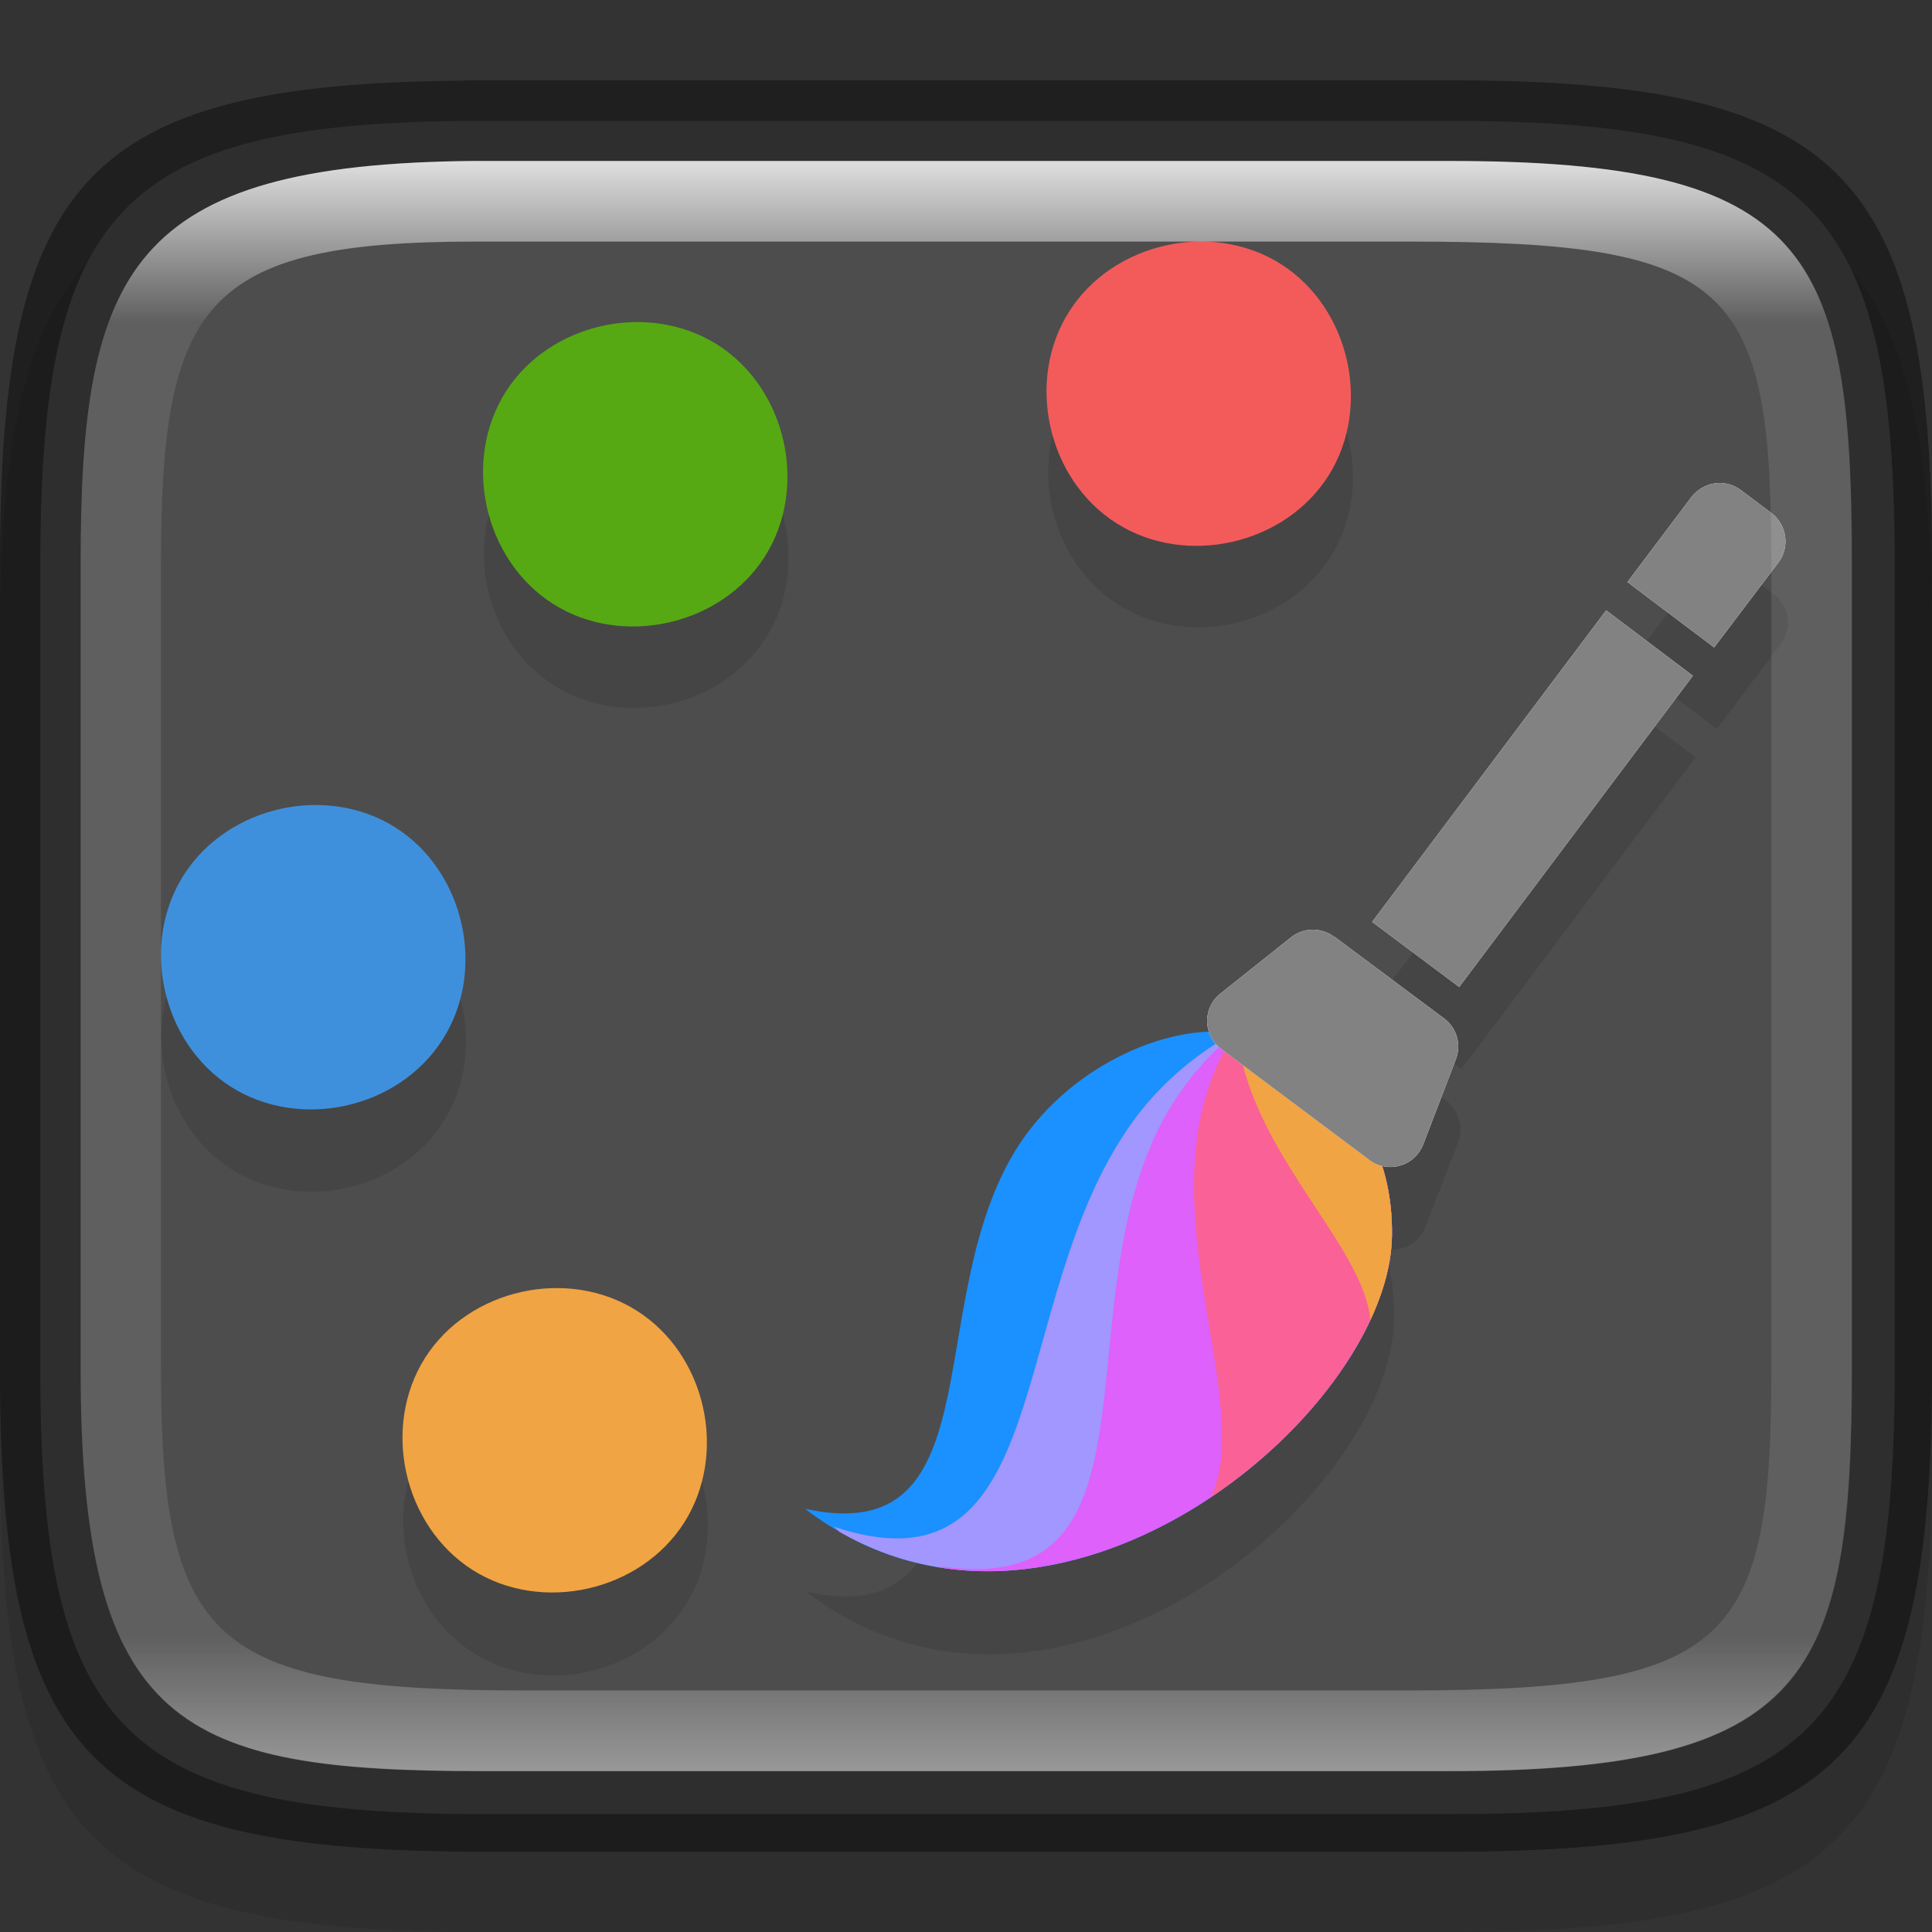 <?xml version="1.0" encoding="UTF-8" standalone="no"?>
<!-- Created with Inkscape (http://www.inkscape.org/) -->

<svg
   width="24"
   height="24"
   viewBox="0 0 6.35 6.35"
   version="1.1"
   id="svg5013"
   sodipodi:docname="applications-graphics.svg"
   inkscape:version="1.1.2 (0a00cf5339, 2022-02-04)"
   xmlns:inkscape="http://www.inkscape.org/namespaces/inkscape"
   xmlns:sodipodi="http://sodipodi.sourceforge.net/DTD/sodipodi-0.dtd"
   xmlns:xlink="http://www.w3.org/1999/xlink"
   xmlns="http://www.w3.org/2000/svg"
   xmlns:svg="http://www.w3.org/2000/svg">
  <rect x="0" y="0" width="6.35" height="6.35" fill="#333333" stroke="none"/>
  <sodipodi:namedview
     id="namedview5015"
     pagecolor="#ffffff"
     bordercolor="#666666"
     borderopacity="1.0"
     inkscape:pageshadow="2"
     inkscape:pageopacity="0.0"
     inkscape:pagecheckerboard="0"
     inkscape:document-units="px"
     showgrid="false"
     units="px"
     showguides="false"
     inkscape:zoom="13.333698"
     inkscape:cx="12.41216"
     inkscape:cy="8.6997619"
     inkscape:window-width="1920"
     inkscape:window-height="998"
     inkscape:window-x="0"
     inkscape:window-y="0"
     inkscape:window-maximized="1"
     inkscape:current-layer="svg5013" />
  <defs
     id="defs5010">
    <linearGradient
       inkscape:collect="always"
       xlink:href="#linearGradient1871"
       id="linearGradient1873"
       x1="17.305"
       y1="0.083"
       x2="17.305"
       y2="47.798"
       gradientUnits="userSpaceOnUse"
       gradientTransform="matrix(0.12,0,0,0.116,0.289,0.387)" />
    <linearGradient
       inkscape:collect="always"
       id="linearGradient1871">
      <stop
         style="stop-color:#ffffff;stop-opacity:1;"
         offset="0"
         id="stop1867" />
      <stop
         style="stop-color:#ffffff;stop-opacity:0.1"
         offset="0.12"
         id="stop2515" />
      <stop
         style="stop-color:#ffffff;stop-opacity:0.102"
         offset="0.9"
         id="stop2581" />
      <stop
         style="stop-color:#ffffff;stop-opacity:0.502"
         offset="1"
         id="stop1869" />
    </linearGradient>
  </defs>
  <path
     d="M 1.528,0.529 C 0.288,0.538 1.6249999e-8,0.847 1.6249999e-8,2.117 V 4.763 C 1.6249999e-8,6.052 0.298,6.35 1.587,6.35 h 3.175 C 6.052,6.35 6.35,6.052 6.35,4.763 V 2.117 C 6.35,0.827 6.052,0.529 4.763,0.529 h -3.175 c -0.02,0 -0.04,-1.48e-4 -0.06,0 z"
     style="opacity:0.1;fill:#000000;stroke-width:0.265;stroke-linecap:round;stroke-linejoin:round"
     id="path9125"
     sodipodi:nodetypes="cssssssssc" />
  <path
     id="rect16934"
     style="fill:#4d4d4d;fill-opacity:1;stroke-width:0.176;stroke-linecap:round;stroke-linejoin:round"
     d="m 5.793,1.5 c -4.294,0.032 -5.293,1.101 -5.293,5.5 V 17 c 0,4.399 0.999,5.468 5.293,5.5 H 6 18 c 4.469,0 5.5,-1.031 5.5,-5.5 V 7 c 0,-4.469 -1.031,-5.5 -5.5,-5.5 H 6 c -0.07,0 -0.139,-5.129e-4 -0.207,0 z"
     sodipodi:nodetypes="cssccsssssc"
     transform="scale(0.265)" />
  <path
     id="path1457"
     style="opacity:0.1;fill:#000000;fill-opacity:1;stroke-width:3.444"
     d="M 14.939 4 C 14.291 3.994 13.639 4.306 13.281 4.869 C 12.736 5.728 13.011 6.955 13.869 7.5 C 14.728 8.045 15.955 7.771 16.5 6.912 C 17.045 6.053 16.771 4.826 15.912 4.281 C 15.617 4.094 15.279 4.003 14.939 4 z M 7.939 5 C 7.291 4.994 6.639 5.306 6.281 5.869 C 5.736 6.728 6.011 7.955 6.869 8.5 C 7.728 9.045 8.955 8.771 9.5 7.912 C 10.045 7.053 9.771 5.826 8.912 5.281 C 8.617 5.094 8.279 5.003 7.939 5 z M 21.34 7 C 21.213 7.006 21.09 7.067 21.008 7.176 L 20.215 8.23 L 21.295 9.041 L 22.088 7.986 C 22.234 7.792 22.194 7.517 22 7.371 L 21.623 7.088 C 21.538 7.024 21.438 6.995 21.34 7 z M 19.951 8.582 L 17.047 12.451 L 18.125 13.262 L 21.031 9.393 L 19.951 8.582 z M 3.939 11 C 3.291 10.994 2.639 11.306 2.281 11.869 C 1.736 12.728 2.011 13.955 2.869 14.5 C 3.728 15.045 4.955 14.771 5.5 13.912 C 6.045 13.053 5.771 11.826 4.912 11.281 C 4.617 11.094 4.279 11.003 3.939 11 z M 16.305 12.547 C 16.21 12.548 16.115 12.581 16.037 12.643 L 15.162 13.338 C 15.133 13.361 15.107 13.388 15.084 13.418 C 14.995 13.537 14.976 13.685 15.018 13.816 C 15.086 13.814 15.153 13.817 15.217 13.822 L 17.025 15.133 C 17.081 15.243 17.13 15.362 17.17 15.488 C 17.38 15.537 17.6 15.424 17.68 15.217 L 18.086 14.164 C 18.157 13.98 18.095 13.772 17.938 13.654 L 16.574 12.635 C 16.494 12.575 16.399 12.545 16.305 12.547 z M 17.17 15.488 C 17.15 15.484 17.131 15.476 17.111 15.469 C 17.073 15.454 17.038 15.435 17.006 15.41 L 15.172 14.033 C 15.096 13.976 15.044 13.9 15.018 13.816 C 14.204 13.842 13.106 14.401 12.547 15.404 C 11.474 17.331 12.318 20.251 10 19.742 C 13.064 22.087 17.26 18.587 17.291 16.354 C 17.296 16.03 17.251 15.743 17.17 15.488 z M 6.939 17 C 6.291 16.994 5.639 17.306 5.281 17.869 C 4.736 18.728 5.01 19.955 5.869 20.5 C 6.728 21.045 7.955 20.771 8.5 19.912 C 9.045 19.053 8.771 17.826 7.912 17.281 C 7.617 17.094 7.279 17.003 6.939 17 z "
     transform="scale(0.265)" />
  <path
     d="M 1.455,3.416 C 1.311,3.644 0.986,3.716 0.759,3.572 0.532,3.428 0.459,3.103 0.604,2.876 0.748,2.649 1.073,2.576 1.3,2.72 1.527,2.864 1.6,3.189 1.455,3.416 Z"
     style="fill:#3f90dc;stroke-width:1"
     id="path2417"
     sodipodi:nodetypes="cccccc" />
  <path
     d="M 2.249,5.004 C 2.105,5.231 1.78,5.304 1.553,5.16 1.326,5.015 1.253,4.691 1.397,4.463 1.541,4.236 1.866,4.164 2.093,4.308 2.321,4.452 2.393,4.777 2.249,5.004 Z"
     style="fill:#f1a443;stroke-width:1"
     id="path2532"
     sodipodi:nodetypes="cccccc" />
  <path
     d="M 4.366,1.564 C 4.222,1.791 3.897,1.864 3.67,1.72 3.442,1.576 3.37,1.251 3.514,1.024 3.658,0.797 3.983,0.724 4.21,0.868 4.437,1.012 4.51,1.337 4.366,1.564 Z"
     style="fill:#f35b5b;stroke-width:1"
     id="path2302"
     sodipodi:nodetypes="cccccc" />
  <path
     d="M 2.514,1.829 C 2.37,2.056 2.045,2.129 1.818,1.985 1.59,1.84 1.518,1.516 1.662,1.288 1.806,1.061 2.131,0.989 2.358,1.133 2.585,1.277 2.658,1.602 2.514,1.829 Z"
     style="fill:#56a913;stroke-width:1"
     id="path2168"
     sodipodi:nodetypes="cccccc" />
  <path
     d="M 4.026,3.392 C 3.808,3.374 3.48,3.523 3.32,3.811 3.036,4.321 3.259,5.093 2.646,4.959 3.457,5.579 4.567,4.653 4.575,4.062 4.577,3.934 4.55,3.828 4.505,3.739 Z"
     style="fill:#1b90ff;fill-rule:evenodd;stroke-width:1"
     id="path1931"
     sodipodi:nodetypes="cccccc" />
  <path
     d="M 2.758,5.034 C 3.555,5.495 4.567,4.626 4.575,4.062 4.577,3.934 4.549,3.827 4.505,3.739 L 4.041,3.403 C 3.918,3.474 3.803,3.572 3.715,3.698 3.301,4.286 3.475,5.262 2.741,5.018 c 0.006,0.005 0.012,0.011 0.018,0.016 z"
     style="fill:#a197ff;fill-rule:evenodd;stroke-width:1"
     id="path1731" />
  <path
     d="M 3.102,5.154 C 3.819,5.258 4.568,4.547 4.575,4.062 4.577,3.934 4.549,3.827 4.505,3.739 L 4.045,3.406 c -0.099,0.086 -0.186,0.194 -0.246,0.322 -0.295,0.629 0.034,1.529 -0.706,1.42 0.003,0.002 0.006,0.004 0.009,0.006 z"
     style="fill:#dd61fa;fill-rule:evenodd;stroke-width:1"
     id="path1531" />
  <path
     d="M 3.98,4.921 C 4.325,4.69 4.571,4.339 4.575,4.062 4.577,3.934 4.549,3.828 4.505,3.739 L 4.048,3.408 C 3.998,3.495 3.96,3.591 3.941,3.696 3.86,4.15 4.106,4.653 3.98,4.921 Z"
     style="fill:#fa6196;fill-rule:evenodd;stroke-width:1"
     id="path1331" />
  <path
     d="M 4.505,4.337 C 4.549,4.242 4.574,4.149 4.575,4.062 4.577,3.934 4.55,3.828 4.505,3.739 L 4.071,3.425 c 0.003,0.024 0.008,0.047 0.013,0.071 0.084,0.339 0.398,0.614 0.42,0.841 z"
     style="fill:#f1a443;fill-rule:evenodd;stroke-width:1"
     id="path1131" />
  <path
     d="M 5.279,2.006 5.564,2.221 4.796,3.244 4.51,3.03 Z m -0.894,1.072 0.361,0.269 c 0.042,0.031 0.058,0.086 0.039,0.135 l -0.107,0.279 c -0.023,0.06 -0.09,0.09 -0.15,0.067 -0.01,-0.004 -0.02,-0.009 -0.028,-0.016 L 4.014,3.448 C 3.963,3.41 3.952,3.337 3.991,3.286 c 0.006,-0.008 0.013,-0.015 0.021,-0.021 L 4.243,3.081 c 0.041,-0.033 0.1,-0.034 0.142,-0.002 z m 0.964,-1.165 0.21,-0.279 c 0.039,-0.051 0.112,-0.062 0.163,-0.023 l 0.1,0.075 c 0.051,0.039 0.062,0.112 0.023,0.163 L 5.634,2.128 Z"
     id="path87"
     style="fill:#ffffff;fill-opacity:1;stroke-width:3.444" />
  <path
     d="M 5.279,2.006 5.564,2.221 4.796,3.244 4.51,3.03 Z m -0.894,1.072 0.361,0.269 c 0.042,0.031 0.058,0.086 0.039,0.135 l -0.107,0.279 c -0.023,0.06 -0.09,0.09 -0.15,0.067 -0.01,-0.004 -0.02,-0.009 -0.028,-0.016 L 4.014,3.448 C 3.963,3.41 3.952,3.337 3.991,3.286 c 0.006,-0.008 0.013,-0.015 0.021,-0.021 L 4.243,3.081 c 0.041,-0.033 0.1,-0.034 0.142,-0.002 z m 0.964,-1.165 0.21,-0.279 c 0.039,-0.051 0.112,-0.062 0.163,-0.023 l 0.1,0.075 c 0.051,0.039 0.062,0.112 0.023,0.163 L 5.634,2.128 Z"
     id="path89"
     style="fill:#828282;fill-opacity:1;stroke-width:3.444"
     sodipodi:nodetypes="cccccccccccccccccccssccc" />
  <path
     id="rect5096"
     style="opacity:0.4;stroke-width:0.241;stroke-linecap:round;stroke-linejoin:round"
     d="M 1.528,0.265 C 0.288,0.274 0,0.582 0,1.852 v 2.646 c 0,1.29 0.298,1.588 1.588,1.588 h 3.175 c 1.29,0 1.587,-0.298 1.587,-1.588 V 1.852 c 0,-1.29 -0.298,-1.588 -1.587,-1.588 H 1.588 c -0.02,0 -0.04,-1.479e-4 -0.06,0 z m 0.033,0.265 c 0.018,-1.357e-4 0.036,0 0.055,0 h 3.148 c 1.182,0 1.323,0.293 1.323,1.323 v 2.646 c 0,1.016 -0.141,1.323 -1.323,1.323 H 1.588 c -0.992,0 -1.323,-0.141 -1.323,-1.323 V 1.852 c 0,-0.961 0.159,-1.314 1.296,-1.323 z"
     sodipodi:nodetypes="csssssssscssssssssss" />
  <path
     id="rect1565"
     style="fill:url(#linearGradient1873);fill-opacity:1;stroke-width:0.118;opacity:1"
     d="M 1.56,0.529 C 0.424,0.538 0.265,0.891 0.265,1.852 v 2.646 c 0,1.182 0.331,1.323 1.323,1.323 h 3.175 c 1.182,0 1.323,-0.307 1.323,-1.323 V 1.852 c 0,-1.03 -0.141,-1.323 -1.323,-1.323 H 1.615 c -0.018,0 -0.037,-1.356e-4 -0.055,0 z m 0.003,0.265 h 0.05 3.018 c 1.064,0 1.191,0.143 1.191,1.058 v 2.646 c 0,0.894 -0.127,1.058 -1.191,1.058 H 1.72 c -1.023,0 -1.191,-0.158 -1.191,-1.058 V 1.852 c 0,-0.854 0.141,-1.058 1.034,-1.058 z"
     sodipodi:nodetypes="csssssssscsssssssssss" />
</svg>
